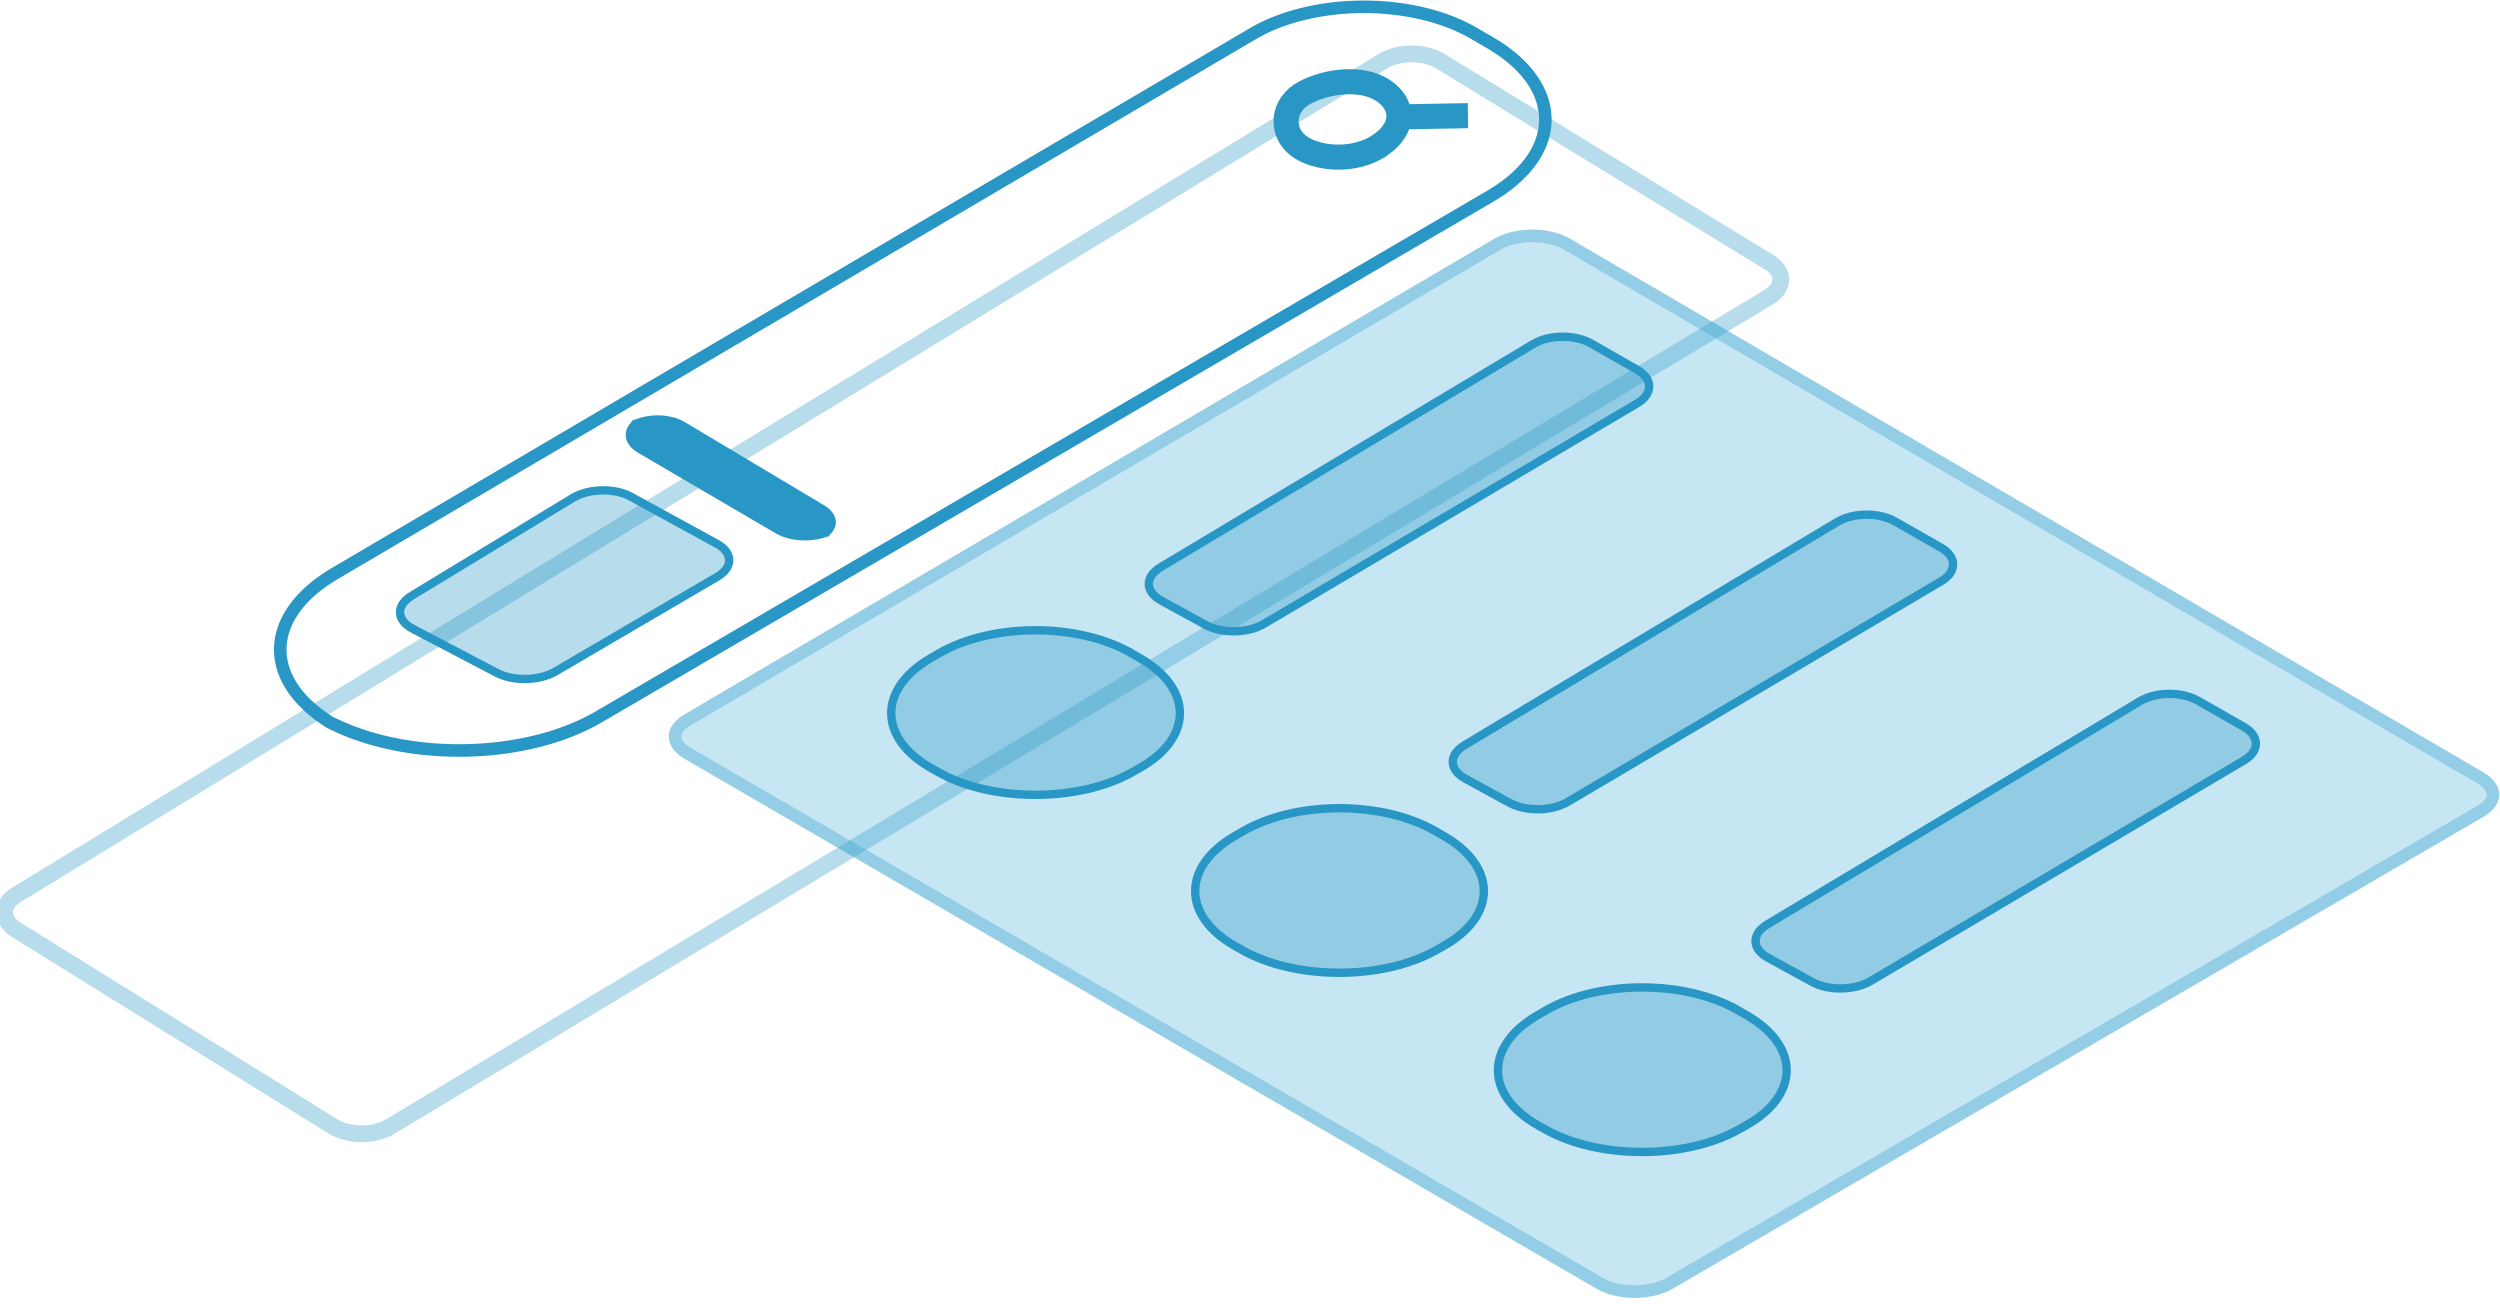 <svg width="299" height="156" viewBox="0 0 299 156" xmlns="http://www.w3.org/2000/svg"><title>features/illus-type-autocomplete</title><g fill="none" fill-rule="evenodd"><path d="M172.253 7.309c-1.884-1.153-4.936-1.158-6.833 0L1.975 107.015c-1.89 1.152-1.897 3.032-.028 4.193l37.87 23.506c1.873 1.163 4.93 1.18 6.824.041l164.92-99.238c1.895-1.14 1.896-3.004.019-4.152L172.253 7.31z" stroke-opacity=".333" stroke="#2897C5" stroke-width="2"/><path d="M181.184 32.22c-10.024-5.84-26.253-5.81-36.258.074L45.302 90.877c-12.383 7.281-12.312 18.953.162 26.072l-12.903-7.364c12.472 7.118 32.631 7.02 45.028-.22l95.415-55.725c12.396-7.24 12.389-18.967-.024-26.2l8.204 4.78zM189.295 58.003c-3.342-1.953-8.749-1.952-12.087.01L83.364 113.13c-3.334 1.958-3.332 5.117.017 7.063l106.066 61.633c3.343 1.942 8.755 1.944 12.099-.001l93.98-54.7c3.338-1.943 3.337-5.1-.006-7.054L189.295 58.003z"/><path d="M38.238 86.484l.702-1.236c8.895 5.076 23.455 5.003 32.303-.165l106.596-62.255c8.315-4.856 8.312-12.222-.005-17.068l-1.937-1.128c-7.05-4.108-18.659-4.082-25.694.054L40.46 69.22c-8.294 4.877-8.247 12.188.111 16.958l-.706 1.242c-.573-.27-1.13-.56-1.666-.866l1.63.93a21.137 21.137 0 0 1-1.59-1zm1.626.936l.706-1.242-1.63-.93-.702 1.236c-7.745-5.385-7.267-13.428 1.462-18.561L149.444 3.39c7.5-4.41 19.686-4.44 27.207-.058l1.938 1.129c9.311 5.425 9.314 14.23.006 19.666L71.998 86.382c-8.776 5.126-22.724 5.487-32.134 1.038z" fill="#2897C5"/><path d="M165.063 17.362c3.057-2.108 2.838-4.894.339-6.549-2.5-1.655-6.655-1.162-9.348.267-2.693 1.43-2.945 4.58-.842 6.282 2.104 1.701 6.794 2.107 9.85 0z" stroke="#2897C5" stroke-width="3"/><path d="M81.911 50.485c-1.895-1.133-4.928-1.073-6.779.135l1.053-.687c-1.85 1.207-1.795 3.094.105 4.206l16.494 9.653c1.907 1.116 4.994 1.128 6.916.015l-1.173.679c1.913-1.108 1.921-2.927.032-4.055l-16.648-9.946z" fill="#2897C5"/><path d="M187.027 29.85c-2.037-1.19-5.523-1.185-7.558.01L82.62 86.743c-1.51.887-1.508 1.827.002 2.704l109.09 63.389c2.04 1.186 5.535 1.184 7.575-.003l96.99-56.45c1.513-.882 1.514-1.811-.001-2.696L187.027 29.85zm.756-1.298l109.249 63.836c2.51 1.466 2.506 3.835-.002 5.295l-96.989 56.45c-2.505 1.458-6.574 1.461-9.083.004L81.87 90.748c-2.504-1.455-2.513-3.832-.008-5.302l96.848-56.883c2.501-1.47 6.566-1.476 9.073-.011z" fill-opacity=".333" fill="#2897C5"/><path d="M187.783 28.552l109.249 63.836c2.51 1.466 2.506 3.835-.002 5.295l-96.989 56.45c-2.505 1.458-6.574 1.461-9.083.004L81.87 90.748c-2.504-1.455-2.513-3.832-.008-5.302l96.848-56.883c2.501-1.47 6.566-1.476 9.073-.011z" fill="#46AEDA" opacity=".297"/><path d="M75.432 59.396c-1.936-1.059-5.041-.985-6.92.156l-19.289 11.71c-1.885 1.146-1.83 2.905.121 3.928l10.093 5.293c1.953 1.024 5.081.949 6.984-.165l19.376-11.346c1.904-1.115 1.88-2.876-.057-3.936l-10.308-5.64zM135.309 78.118c-6.358-3.662-16.67-3.647-23.023.03l-.948.55c-6.357 3.678-6.324 9.587.07 13.195l.808.456c6.396 3.609 16.776 3.616 23.163.03l.917-.516c6.397-3.592 6.432-9.472.07-13.135l-1.057-.61zM171.662 99.4c-6.358-3.663-16.67-3.648-23.023.03l-.948.548c-6.357 3.68-6.324 9.588.07 13.196l.808.456c6.396 3.609 16.776 3.616 23.163.03l.917-.515c6.397-3.593 6.432-9.473.07-13.136l-1.057-.61zM207.873 120.833c-6.358-3.662-16.669-3.646-23.023.03l-.948.55c-6.357 3.678-6.324 9.587.07 13.195l.808.456c6.396 3.609 16.777 3.616 23.164.03l.917-.515c6.397-3.593 6.43-9.472.07-13.136l-1.058-.61zM190.277 41.069c-1.916-1.093-5.008-1.057-6.904.078l-44.572 26.699c-1.898 1.136-1.873 2.913.067 3.976l5.334 2.922c1.934 1.06 5.046 1.006 6.945-.116L195.82 48.23c1.901-1.124 1.89-2.92-.026-4.014l-5.516-3.147zM226.63 62.35c-1.915-1.093-5.008-1.057-6.904.078l-44.572 26.699c-1.898 1.136-1.873 2.914.067 3.976l5.334 2.922c1.934 1.06 5.046 1.007 6.946-.116l44.67-26.398c1.902-1.124 1.892-2.92-.025-4.014l-5.516-3.147zM262.842 83.784c-1.916-1.093-5.009-1.057-6.904.078l-44.573 26.699c-1.897 1.136-1.873 2.914.068 3.976l5.333 2.922c1.935 1.06 5.046 1.007 6.946-.116l44.671-26.398c1.901-1.124 1.89-2.92-.026-4.014l-5.515-3.147z" stroke="#2897C5" fill-opacity=".333" fill="#2897C5"/><path d="M167.316 13.983l8.253-.15" stroke="#2897C5" stroke-width="3"/></g></svg>